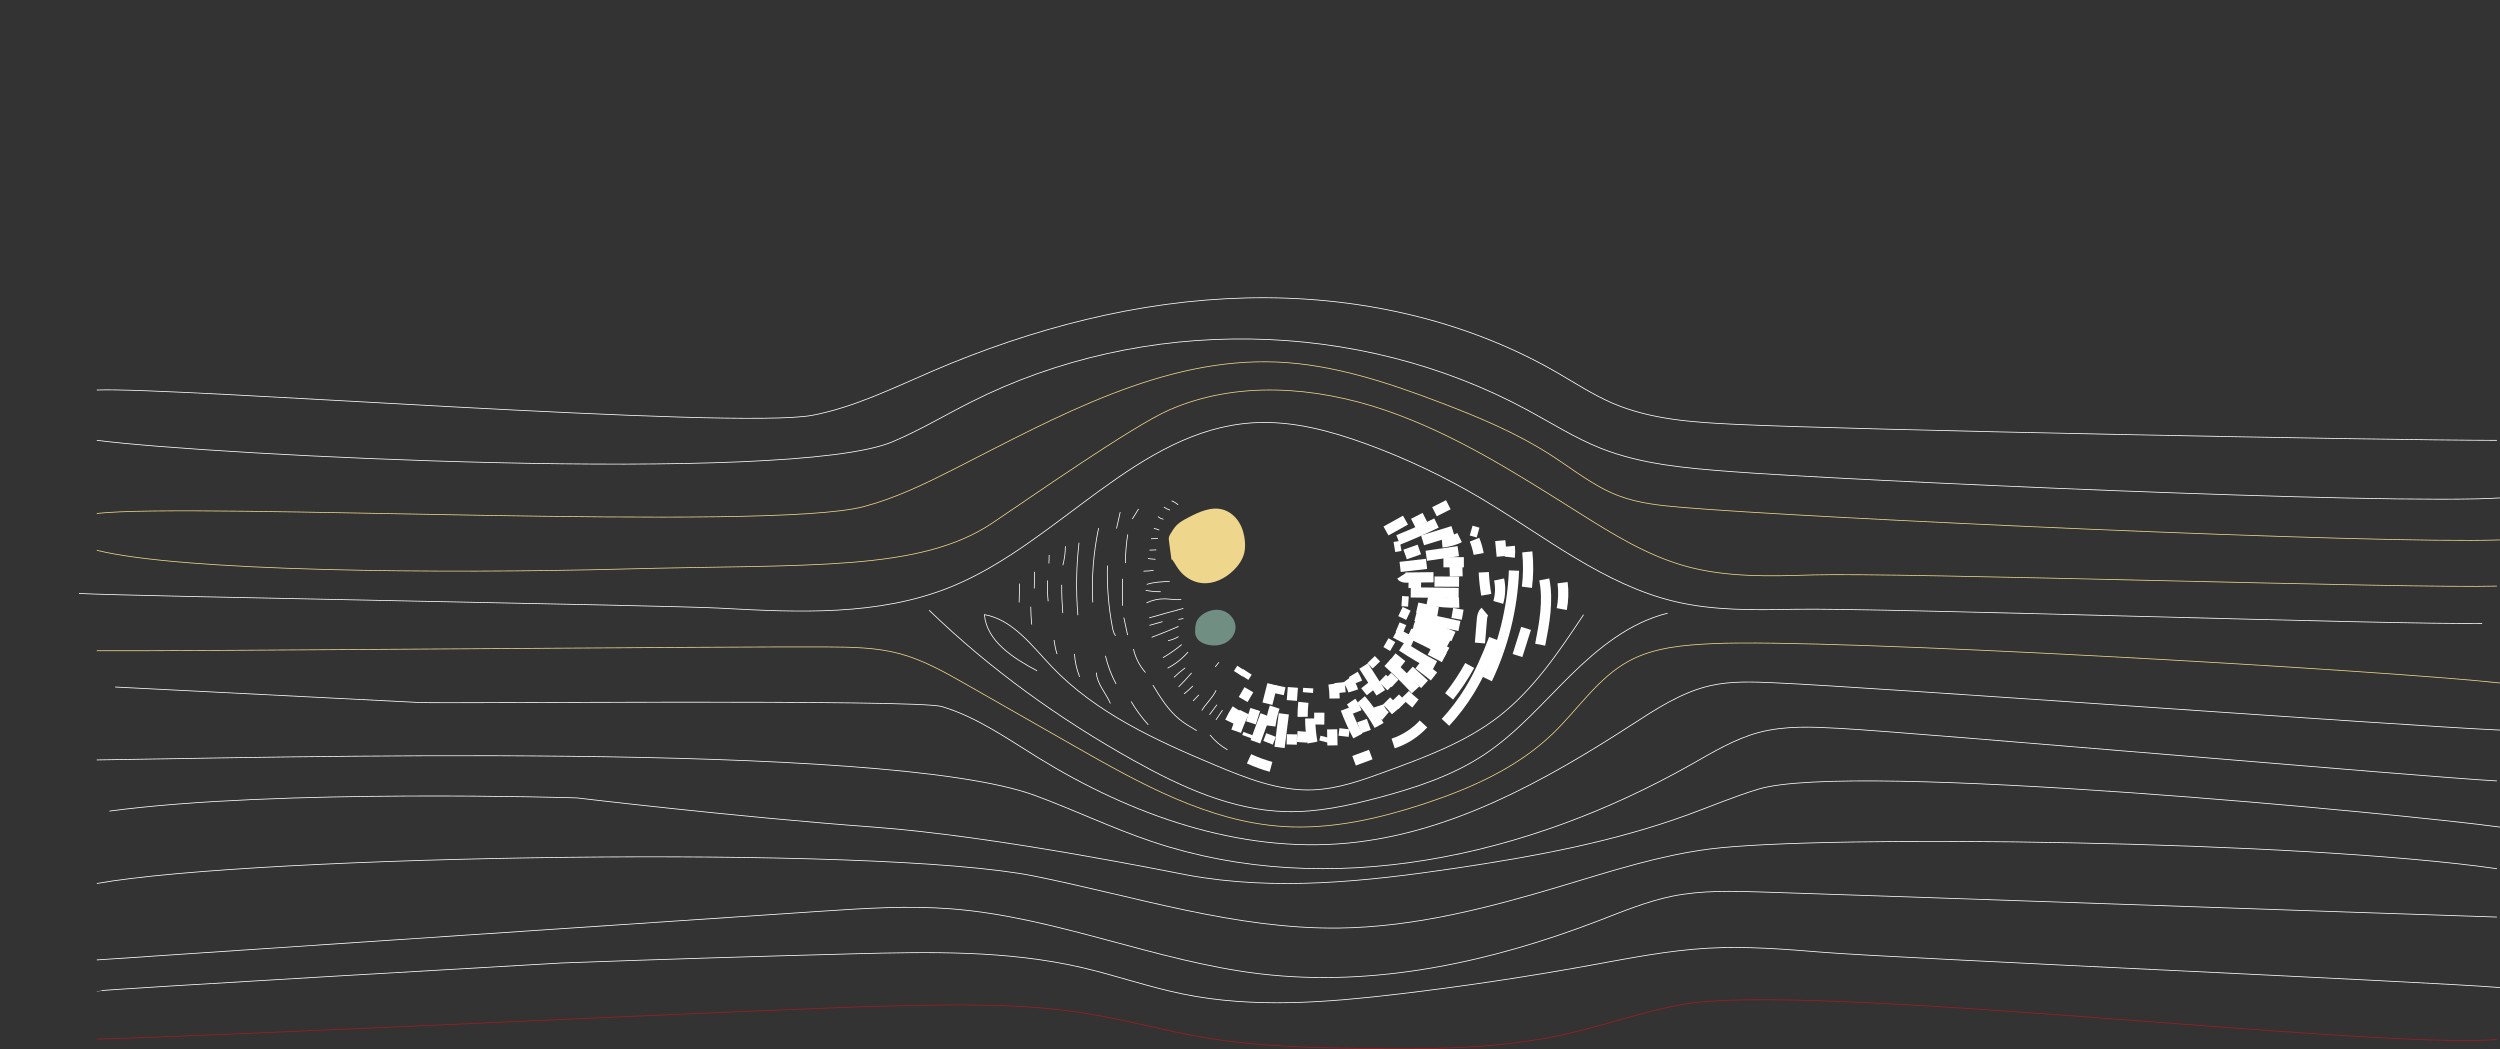 <?xml version="1.0" encoding="UTF-8"?>
<svg id="Layer_1" data-name="Layer 1" xmlns="http://www.w3.org/2000/svg" viewBox="0 0 3226.1 1353.87">
  <rect x="0" y="0" width="3226.1" height="1353.87" fill="#333333" stroke="none"/>
  <defs>
    <style>
      .cls-1 {
        stroke: #9f1c20;
      }

      .cls-1, .cls-2, .cls-3, .cls-4 {
        fill: none;
        stroke-miterlimit: 10;
      }

      .cls-2 {
        stroke: #efd68d;
      }

      .cls-3, .cls-4 {
        stroke: #fff;
      }

      .cls-4 {
        stroke-width: 13.17px;
      }

      .cls-5 {
        fill: #718e82;
      }

      .cls-5, .cls-6 {
        stroke-width: 0px;
      }

      .cls-6 {
        fill: #efd68d;
      }
    </style>
  </defs>
  <path class="cls-4" d="m1788.52,685.19c8.4-4.68,16.8-9.32,25.16-14"/>
  <path class="cls-4" d="m1907.36,687.25c-2.98-.85-5.97-1.69-8.95-2.54"/>
  <path class="cls-4" d="m1823.85,675.36c4.97-2.54,9.95-5.12,14.92-7.66"/>
  <path class="cls-4" d="m1851.11,660.36c5.97-3.02,11.9-6,17.87-9.02"/>
  <path class="cls-4" d="m1804.29,696.72c16.72-6.67,33.19-13.96,49.4-21.81"/>
  <path class="cls-4" d="m1835.71,697.31c13.08-4.05,26.19-8.07,39.27-12.12"/>
  <path class="cls-4" d="m1860.91,700c7.85-.66,15.54-2.8,22.62-6.26"/>
  <path class="cls-4" d="m1831.55,709.06c-6.11,2.14-12.19,4.31-18.31,6.45"/>
  <path class="cls-4" d="m1806.79,731.57c11.35-1.33,22.73-2.62,34.07-3.94"/>
  <path class="cls-4" d="m1840.5,717.2c13.78-1.99,27.55-3.98,41.33-5.97"/>
  <path class="cls-4" d="m1862.64,725.56c8.8,0,17.61-.04,26.41-.04"/>
  <path class="cls-4" d="m1870.7,737.53c5.53-.15,11.09-.29,16.61-.44"/>
  <path class="cls-4" d="m1849.85,744.9c-11.6.15-23.17.29-34.77.41-2.39.04-5.23-.15-6.56-2.17"/>
  <path class="cls-4" d="m1851.14,750.46c10.57.04,21.11.07,31.68.15"/>
  <path class="cls-4" d="m1833.87,752.53c-5.41-.11-10.83-.18-16.24-.29"/>
  <path class="cls-4" d="m1820.5,764.46c20.59.26,41.22.48,61.81.74"/>
  <path class="cls-4" d="m1842.08,774.07c13.41,2.84,27.18,4.05,40.89,3.61"/>
  <path class="cls-4" d="m1828.86,783.95c8.88,2.03,17.83,3.79,26.82,5.34"/>
  <path class="cls-4" d="m1874.09,790.98c4.46.77,8.95,1.55,13.41,2.36"/>
  <path class="cls-4" d="m1826.83,795c18.71,4.79,37.54,9.06,56.47,12.86"/>
  <path class="cls-4" d="m1825.99,801.92c16.8,5.82,33.34,12.3,49.58,19.45"/>
  <path class="cls-4" d="m1823.63,809.69c15.58,6.04,30.79,13.08,45.49,21.07"/>
  <path class="cls-4" d="m1800.72,817.1c7.4,3.98,14.96,7.74,22.62,11.23"/>
  <path class="cls-4" d="m1818.54,817.14c16.5,7.55,32.71,15.73,48.59,24.5"/>
  <path class="cls-4" d="m1845.43,839.09c6.08,3.17,12.16,6.37,18.27,9.54"/>
  <path class="cls-4" d="m1809,834.01c13.74,9.02,27.88,17.42,42.4,25.12"/>
  <path class="cls-4" d="m1788.49,829.33c2.91,1.66,5.82,3.35,8.69,5.01"/>
  <path class="cls-4" d="m1803.55,809.22c2.84,1.18,5.71,2.36,8.55,3.54"/>
  <path class="cls-4" d="m1807.24,789.14c3.39,1.62,6.81,3.24,10.2,4.86"/>
  <path class="cls-4" d="m1808.93,775.73c2.84.18,5.71.33,8.55.52"/>
  <path class="cls-4" d="m1799.39,705.86c2.69-.44,5.38-.88,8.03-1.33"/>
  <path class="cls-4" d="m1796.7,848.26c4.24,3.35,8.47,6.7,12.75,10.06"/>
  <path class="cls-4" d="m1830.55,857.32c6.63,5.19,13.3,10.39,19.93,15.58"/>
  <path class="cls-4" d="m1818.66,865.17c6.56,5.97,13.08,11.93,19.63,17.9"/>
  <path class="cls-4" d="m1790.95,854.63c12.49,11.27,24.46,23.17,35.8,35.58"/>
  <path class="cls-4" d="m1769.41,851.1c2.25,2.36,4.46,4.68,6.7,7.04"/>
  <path class="cls-4" d="m1790.66,873.05c3.17,2.95,6.37,5.93,9.54,8.88"/>
  <path class="cls-4" d="m1813.46,896.18c4.09,4.2,8.47,8.1,13.08,11.71"/>
  <path class="cls-4" d="m1783.96,875.41c3.68,3.57,7.37,7.15,11.05,10.72"/>
  <path class="cls-4" d="m1800.57,900.68c3.02,3.13,6.04,6.26,9.06,9.36"/>
  <path class="cls-4" d="m1789.33,904.55c4.16,4.13,8.14,8.44,11.9,12.89"/>
  <path class="cls-4" d="m1775.59,884.1c2.06,3.32,4.13,6.59,6.19,9.91l-22.1-34.51"/>
  <path class="cls-4" d="m1761.74,884.07c2.39,3.02,4.83,6,7.22,9.02"/>
  <path class="cls-4" d="m1779.09,910.96c1.66,5.05,4.71,9.61,8.77,13.04"/>
  <path class="cls-4" d="m1756.33,902.7c8.91,10.31,16.76,21.55,23.35,33.45"/>
  <path class="cls-4" d="m1757.62,929.89c1.69,4.71,3.39,9.43,5.08,14.14"/>
  <path class="cls-4" d="m1743.58,905.32c2.91,4.24,5.38,8.8,7.26,13.59"/>
  <path class="cls-4" d="m1736.4,914.79c4.53,11.97,9.8,23.69,15.77,34.99"/>
  <path class="cls-4" d="m1746.42,870.22c2.03,3.35,3.79,6.85,5.27,10.46"/>
  <path class="cls-4" d="m1738.72,876.85c3.32,4.46,5.89,9.47,7.55,14.77"/>
  <path class="cls-4" d="m1720.75,882.45c.92,6.26,1.4,12.6,1.47,18.93"/>
  <path class="cls-4" d="m1728.63,880.86c.44,4.38.88,8.73,1.36,13.11"/>
  <path class="cls-4" d="m1702.51,919.65c-.04,5.12-.07,10.2-.15,15.32"/>
  <path class="cls-4" d="m1719.09,941.16c.11,6.93.22,13.81.33,20.74"/>
  <path class="cls-4" d="m1735,940.42c-.37,3.24-.77,6.48-1.14,9.72"/>
  <path class="cls-4" d="m1710.43,951c-.52,2.06-1.03,4.09-1.58,6.15"/>
  <path class="cls-4" d="m1690.73,927.16c.04,10.42.99,20.85,2.87,31.09"/>
  <path class="cls-4" d="m1681,943.92c-.37,4.68-.74,9.32-1.07,14"/>
  <path class="cls-4" d="m1667.15,947.57c-.07,4.42-.15,8.84-.26,13.26"/>
  <path class="cls-4" d="m1680.96,925.03c-.04-6.26.29-12.49.96-18.71"/>
  <path class="cls-4" d="m1668.37,887.05c-.44,5.64-.88,11.23-1.33,16.87"/>
  <path class="cls-4" d="m1652.45,885.54c-.74,3.39-1.51,6.78-2.25,10.17"/>
  <path class="cls-4" d="m1641.88,883.18c-2.1,8.29-4.24,16.61-6.34,24.9"/>
  <path class="cls-4" d="m1644.87,912.5c-2.58,7.85-4.46,15.99-5.53,24.2"/>
  <path class="cls-4" d="m1656.69,921.16c-1.84,14.44-3.65,28.92-5.49,43.36"/>
  <path class="cls-4" d="m1688.18,888.01c-.11,1.92-.22,3.79-.37,5.71"/>
  <path class="cls-4" d="m1640.22,948.49c-1.29,3.35-2.54,6.7-3.83,10.02"/>
  <path class="cls-4" d="m1610.68,946.76c-.48,1.33-.99,2.62-1.47,3.94"/>
  <path class="cls-4" d="m1632.86,922.74c-4.46,11.46-8.73,22.95-12.86,34.51"/>
  <path class="cls-4" d="m1619.78,915.56c-1.84,5.75-3.65,11.53-5.49,17.28"/>
  <path class="cls-4" d="m1605.6,918.91c-3.98,7.99-7.48,16.28-10.39,24.72"/>
  <path class="cls-4" d="m1611.6,890.07c-2.47,4.2-4.94,8.4-7.37,12.6"/>
  <path class="cls-4" d="m1596.21,915.01c-3.39,5.3-6.48,10.87-9.21,16.54"/>
  <path class="cls-4" d="m1602.17,862.66c-1.44,2.25-2.91,4.49-4.35,6.74"/>
  <path class="cls-4" d="m1609.72,867.08c-1.44,2.25-2.91,4.49-4.35,6.74"/>
  <path class="cls-4" d="m1611.79,979.18c9.17,4.24,18.68,7.74,28.4,10.39"/>
  <path class="cls-4" d="m1747.34,981.72c7.18-2.69,14.37-5.34,21.55-8.03"/>
  <path class="cls-4" d="m1797.77,959.43c14.92-4.9,28.55-13.67,39.19-25.23"/>
  <path class="cls-4" d="m1869.97,898.65c10.02-12.49,18.9-25.82,26.6-39.89"/>
  <path class="cls-4" d="m1909.79,829.77c.81-9.87,1.62-19.74,2.43-29.62.33-3.94.85-8.29,3.9-10.83"/>
  <path class="cls-4" d="m1917.93,767.52c-1.69-9.58-2.76-19.3-3.2-29.03"/>
  <path class="cls-4" d="m1908.13,714.84c-1.18-6.3-2.95-12.49-5.34-18.42"/>
  <path class="cls-4" d="m1935.98,697.68c.63,6.74,1.29,13.48,1.92,20.22"/>
  <path class="cls-4" d="m1934.5,747.81c2.06,9.76,1.69,20-1.07,29.58"/>
  <path class="cls-4" d="m1927.8,824.28c-8.84,23.17-18.68,46.04-31.64,67.19-8.91,14.55-19.3,28.18-30.91,40.7"/>
  <path class="cls-4" d="m1953.69,736.28c-1.84,48.37-13.63,96.29-34.48,139.98"/>
  <path class="cls-4" d="m1970.86,712.19c1.58,15.18,1.44,30.54-.48,45.64"/>
  <path class="cls-4" d="m1969.28,810.87c-3.68,11.68-7.37,23.35-11.05,35.07"/>
  <path class="cls-4" d="m1992.78,747.7c5.56,27.77.15,56.43-5.27,84.24"/>
  <path class="cls-4" d="m2016.43,751.94c1.44,11.31,1.07,22.87-1.07,34.07"/>
  <path class="cls-4" d="m1948.35,704.93c.44,4.68.44,9.39-.07,14.07"/>
  <g>
    <path class="cls-3" d="m101.9,765.82c68.07,3.76,758.44,15.18,826.52,18.93,100.75,5.56,205.36,10.53,298.85-27.48,138.65-56.43,240.61-202.56,390.01-211.69,49.76-3.02,99.12,10.24,145.94,27.33,51.42,18.79,101.11,42.4,148.19,70.36,81.59,48.48,157.77,111.13,250.11,133.01,50.06,11.86,102.14,10.94,153.6,9.95,108.41-2.1,779.55,20.33,887.96,18.23"/>
    <path class="cls-3" d="m2151.94,791.31c-48.84,11.97-89.62,45.12-125.46,80.41-35.84,35.29-69.03,74.04-110.91,101.89-41.03,27.3-88.66,42.95-136.29,55.62-38.94,10.39-78.83,19.04-119.13,18.12-70.21-1.58-136.4-31.97-197.7-66.23-95.44-53.34-184.99-117.62-263.48-193.68"/>
    <path class="cls-3" d="m1338.39,865.68c-30.61-16.28-65.05-38.01-68.11-72.57,36.8,6.52,61.26,40.19,87.04,67.26,56.98,59.78,134.41,95.04,210.59,126.97,40.26,16.87,82.25,33.52,125.87,31.97,32.86-1.18,64.35-12.6,95.22-23.91,50.61-18.57,102.11-37.57,144.76-70.54,45.38-35.1,77.94-83.8,109.7-131.58"/>
    <path class="cls-5" d="m1542.17,815.55c.11-5.56.33-11.46,3.28-16.17,1.25-1.99,2.91-3.65,4.71-5.16,7.66-6.3,18.38-9.14,27.81-6.15,9.43,2.98,16.87,12.3,16.43,22.21-.33,7.74-5.34,14.88-12.08,18.75-6.74,3.87-14.92,4.68-22.54,3.24-4.6-.88-9.17-2.62-12.67-5.75-3.54-3.09-5.01-7.66-4.94-10.98Z"/>
    <path class="cls-6" d="m1511.74,722.47c-1.07-7.85-2.14-15.73-3.17-23.57-.26-1.88-.52-3.76-.11-5.64.41-1.88,1.44-3.57,2.43-5.19,2.25-3.65,4.53-7.33,7.55-10.35,4.09-4.13,9.28-6.89,14.4-9.58,14.18-7.48,30.32-15.03,45.68-10.42,8.4,2.5,15.51,8.55,20.19,15.99,4.68,7.44,7.04,16.13,7.77,24.9.44,5.19.29,10.46-.99,15.51-2.14,8.32-7.33,15.62-13.44,21.66-10.83,10.65-25.71,18.16-40.85,16.69-10.61-1.03-20.66-6.52-27.66-14.55-7-8.03-10.98-18.64-11.79-15.43Z"/>
    <path class="cls-3" d="m1577.57,916.44c-2.84,4.2-5.67,8.36-8.47,12.56"/>
    <path class="cls-3" d="m1570.38,909.45c-3.2,4.27-6.37,8.55-9.58,12.82"/>
    <path class="cls-3" d="m1569.32,890.81c-4.49,9.65-12.86,16.94-18.49,25.97"/>
    <path class="cls-3" d="m1547.1,896.7c-2.5,2.58-5.01,5.16-7.48,7.74"/>
    <path class="cls-3" d="m1539.33,885.24c-3.61,3.65-7.4,7.04-11.42,10.24"/>
    <path class="cls-3" d="m1537.67,868.34c-5.34,6.23-10.9,12.27-16.72,18.05"/>
    <path class="cls-3" d="m1529.28,861.85c-5.05,3.79-9.87,7.88-14.4,12.27"/>
    <path class="cls-3" d="m1572.96,854.63c-1.62,2.03-3.24,4.02-4.86,6.04"/>
    <path class="cls-3" d="m1533.07,841.41c-7.37,8.51-16.35,15.62-26.34,20.81"/>
    <path class="cls-3" d="m1524.89,831.8c-7.55,6.34-15.69,11.97-24.24,16.87"/>
    <path class="cls-3" d="m1520.8,821.52c-4.16,2.54-8.77,4.31-13.56,5.19"/>
    <path class="cls-3" d="m1520.91,808.3c-11.46,5.01-23.02,9.72-34.74,14.11"/>
    <path class="cls-3" d="m1527.14,798.2c-2.14.41-4.31.81-6.45,1.18"/>
    <path class="cls-3" d="m1500.14,802.22c-5.64,1.58-11.27,3.17-16.87,4.75"/>
    <path class="cls-3" d="m1526.99,785.13c-14.7,3.9-29.36,7.96-43.98,12.19"/>
    <path class="cls-3" d="m1524.34,773.52c-6.96.96-14-.59-21-.74-8.21-.18-16.47,1.62-23.87,5.19"/>
    <path class="cls-3" d="m1497.82,763.5c-6.48.18-13-.41-19.34-1.77"/>
    <path class="cls-3" d="m1509.42,750.32c-9.95.37-20.08.74-29.58,3.79"/>
    <path class="cls-3" d="m1488.68,735.95c-4.31.7-8.69,1.11-13.08,1.14"/>
    <path class="cls-3" d="m1491.15,721.69c-3.28-.07-6.56-.41-9.76-.96"/>
    <path class="cls-3" d="m1492.11,709.61c-2.95.11-5.89.18-8.8.29"/>
    <path class="cls-3" d="m1494.24,694.66c-2.98.22-5.93.44-8.91.66"/>
    <path class="cls-3" d="m1495.94,684.01c-2.25-.92-4.6-1.66-6.96-2.21"/>
    <path class="cls-3" d="m1501.39,670.01c-2.65-.41-5.16-1.62-7.11-3.46"/>
    <path class="cls-3" d="m1509.83,658.19c-2.84-.81-5.53-2.14-7.92-3.87"/>
    <path class="cls-3" d="m1520.36,651.49c-2.47-2.25-5.34-4.02-8.44-5.23"/>
    <path class="cls-3" d="m1469.27,656.72c-2.69,4.35-5.41,8.73-8.1,13.08"/>
    <path class="cls-3" d="m1455.27,689.65c-1.92,12.23-2.95,24.61-3.02,36.98"/>
    <path class="cls-3" d="m1448.38,746.93c0,11.57,0,23.17.04,34.74"/>
    <path class="cls-3" d="m1450.26,796.99c1.62,7.51,3.24,15.07,4.86,22.58"/>
    <path class="cls-3" d="m1462.68,837.54c2.5,11.2,7.88,21.77,15.51,30.32"/>
    <path class="cls-3" d="m1487.72,884.07c9.72,15.95,19.71,32.23,34.18,44.09,6.93,5.67,14.7,10.2,22.4,14.7"/>
    <path class="cls-3" d="m1561.43,948.38c6.19,7.74,13.89,14.29,22.51,19.19"/>
    <path class="cls-3" d="m1445.58,660.84c-1.58,7.07-3.2,14.18-4.79,21.25"/>
    <path class="cls-3" d="m1429.05,729.84c-.7,26.56,1.47,53.19,6.37,79.27.74,3.98,1.62,8.1,4.13,11.31"/>
    <path class="cls-3" d="m1426.5,846.31c2.98,12.63,7.62,24.9,13.74,36.36"/>
    <path class="cls-3" d="m1481.79,935.3c-8.36-9.25-15.8-19.34-22.1-30.06"/>
    <path class="cls-3" d="m1432.91,907.82c-5.75-13.56-17.28-25.16-18.12-39.86"/>
    <path class="cls-3" d="m1390.96,793.89c-2.65-31.13-2.17-62.47,1.47-93.49"/>
    <path class="cls-3" d="m1410.15,777.39c-1.66-32.16.88-64.5,7.55-95.99"/>
    <path class="cls-3" d="m1393.2,873.42c-3.79-9.43-6.04-19.45-6.7-29.62"/>
    <path class="cls-3" d="m1371.47,791.2c-.99-12.16-1.47-24.35-1.44-36.58"/>
    <path class="cls-3" d="m1371.55,729.47c2.1-8.03,3.2-16.32,3.28-24.64"/>
    <path class="cls-3" d="m1364.03,844.06c-1.8-5.93-3.09-12.05-3.79-18.2"/>
    <path class="cls-3" d="m1352.58,775.92c-.92-8.91-1.14-17.94-.66-26.89"/>
    <path class="cls-3" d="m1353.57,727.15c.11-3.65.22-7.29.33-10.94"/>
    <path class="cls-3" d="m1335.12,737.87c-.15,7.18-.33,14.37-.48,21.55"/>
    <path class="cls-3" d="m1330.11,782.99c.11,7.66.52,15.32,1.25,22.95"/>
    <path class="cls-3" d="m1315.74,753.12c-.18,8.07-.41,16.13-.59,24.24"/>
    <path class="cls-2" d="m124.88,710.09c109.62,27.37,443.61,30.5,681.6,24.16,237.99-6.34,379.96,3.65,473.89-59.16,43.5-29.06,180.49-125.13,228.45-146.09,87.04-38.05,188.56-30.43,278.51.26,89.92,30.65,170.81,82.55,251.22,133.16,42.8,26.93,86.45,53.96,135.08,67.74,53.52,15.18,110.14,13.52,165.72,11.75,106.38-3.39,776.42,17.79,882.8,14.4"/>
    <path class="cls-2" d="m124.88,662.61c126.2-14.44,867.15,23.72,989.88-8.88,41.11-10.9,79.64-29.69,117.54-48.95,131.65-66.97,268.05-143.77,415.65-137.58,72.42,3.06,142.41,26.23,210.11,52.01,49.73,18.93,99.2,39.56,143.88,68.44,28.33,18.27,54.96,39.97,86.45,51.97,26.23,9.98,54.52,12.75,82.47,15.14,161.19,13.74,893.41,47.52,1055.12,41.99"/>
    <path class="cls-3" d="m124.88,568.16c141.78,18.9,895.07,57.57,1026.86,1.95,34.99-14.77,67.7-34.4,101.63-51.5,222.45-112.13,499.71-107.89,718.59,11.01,30.79,16.72,60.56,35.58,93.08,48.59,53.19,21.25,111.32,25.9,168.41,30.32,142.11,11.01,850.31,43.39,992.53,34"/>
    <path class="cls-3" d="m124.88,503.3c100.3-4.13,825.37,51.61,923.95,32.53,54.41-10.53,104.69-35.58,155.63-57.43,127.71-54.74,264.63-90.5,403.53-93.93,138.91-3.43,279.95,26.45,400.37,95.77,23.98,13.81,47.19,29.14,72.6,40.08,49.8,21.4,105.24,24.72,159.39,27.3,153.24,7.26,828.39,20.48,981.78,20.63"/>
    <path class="cls-2" d="m3226.03,881.34c-148.63-16.39-866.37-57.94-1015.7-50.76-37.09,1.77-75.44,4.68-108.11,22.32-40,21.66-65.6,62.14-98.35,93.71-45.82,44.17-105.72,70.76-166.17,90.65-58.53,19.27-119.9,33.23-181.42,29.32-96.91-6.11-185.06-55.44-269.42-103.54-46.56-26.56-93.12-53.12-139.68-79.68-27.59-15.73-55.55-31.64-86.23-39.86-30.43-8.14-62.29-8.44-93.78-8.66-113.53-.81-828.8,5.67-942.33,4.9"/>
    <path class="cls-3" d="m3226.03,942.12c-129.22-5.67-807.25-55.33-936.47-61.04-27.33-1.22-55.07-2.36-81.81,3.57-37.68,8.4-70.72,30.35-103.14,51.31-112.02,72.42-233.02,139.57-365.85,152.06-139.75,13.15-279.4-36.39-398.86-110.1-40.15-24.75-79.34-52.67-124.54-66.16-32.53-9.72-641.45-3.54-675.38-5.27-130.47-6.63-260.91-13.3-391.38-19.93"/>
    <path class="cls-3" d="m124.88,980.65c205.62-2.47,1017.47-25.38,1210.45,45.75,50.91,18.75,99.93,42.4,151.36,59.67,228.53,76.77,485.2,19.45,695.09-99.2,28.25-15.99,56.36-33.19,87.67-41.59,34.22-9.17,70.28-7.26,105.64-5.3,100.19,5.56,746.84,62.18,847.03,67.78"/>
    <path class="cls-3" d="m3226.03,1067.29c-125.28-17.05-835.69-85.53-956.73-48.99-31.09,9.36-61,22.14-91.5,33.23-96.66,35.21-198.47,53.85-300.25,68.96-114.37,16.98-231.4,29.65-345.11,8.73-24.5-4.49-247.79-50.32-405.34-61.92-178.98-13.22-382.61-37.65-382.61-37.65,0,0-386.85-12.08-603.29,17.05"/>
    <path class="cls-3" d="m3222.16,1120.99c-255.42-36.61-870.76-43.98-1015.74-25.42-64.68,8.29-127.12,28.47-189.56,47.22-94.19,28.25-190.51,53.56-288.83,54.81-133.42,1.73-262.86-40.74-393.66-67.11-202.52-40.81-1006.13-26.78-1209.46,9.61"/>
    <path class="cls-3" d="m124.88,1238.72c110.51-7.4,822.87-55.33,933.38-62.73,56.51-3.79,113.27-7.59,169.7-3.17,135.33,10.61,263.23,67.74,398.01,83.84,147.53,17.61,297.34-14.99,436.06-68.18,31.46-12.05,62.77-25.23,95.81-31.97,38.49-7.81,78.16-6.63,117.43-5.38,146.35,4.6,800.51,27.66,946.86,32.27"/>
    <path class="cls-3" d="m3226.03,1274.38c-95.44-7.81-777.86-37.68-873.26-45.49-49.62-4.05-99.38-8.1-149.07-5.3-51.16,2.91-101.59,13.04-152.02,22.17-82.03,14.88-164.51,27.26-247.28,37.02-92.42,10.94-186.83,18.57-278-.07-44.31-9.06-87.15-24.2-131.25-34.37-95.99-22.1-195.67-20.08-294.13-17.5-125.35,3.28-250.74,7.22-376.02,11.82-1.88.07-600.75,34.51-600.09,36.25"/>
    <path class="cls-1" d="m3222.16,1341.49c-164.84,12.63-889.87-75.03-1052.47-45.12-50.43,9.28-98.94,26.85-148.96,38.09-87.12,19.6-177.33,19.74-266.62,18.45-65.64-.96-131.5-2.65-196.26-13.41-52.38-8.69-103.66-23.21-156.07-31.72-82.84-13.41-167.31-11.57-251.18-9.69-143.25,3.2-882.43,39.56-1025.69,42.8"/>
  </g>
</svg>